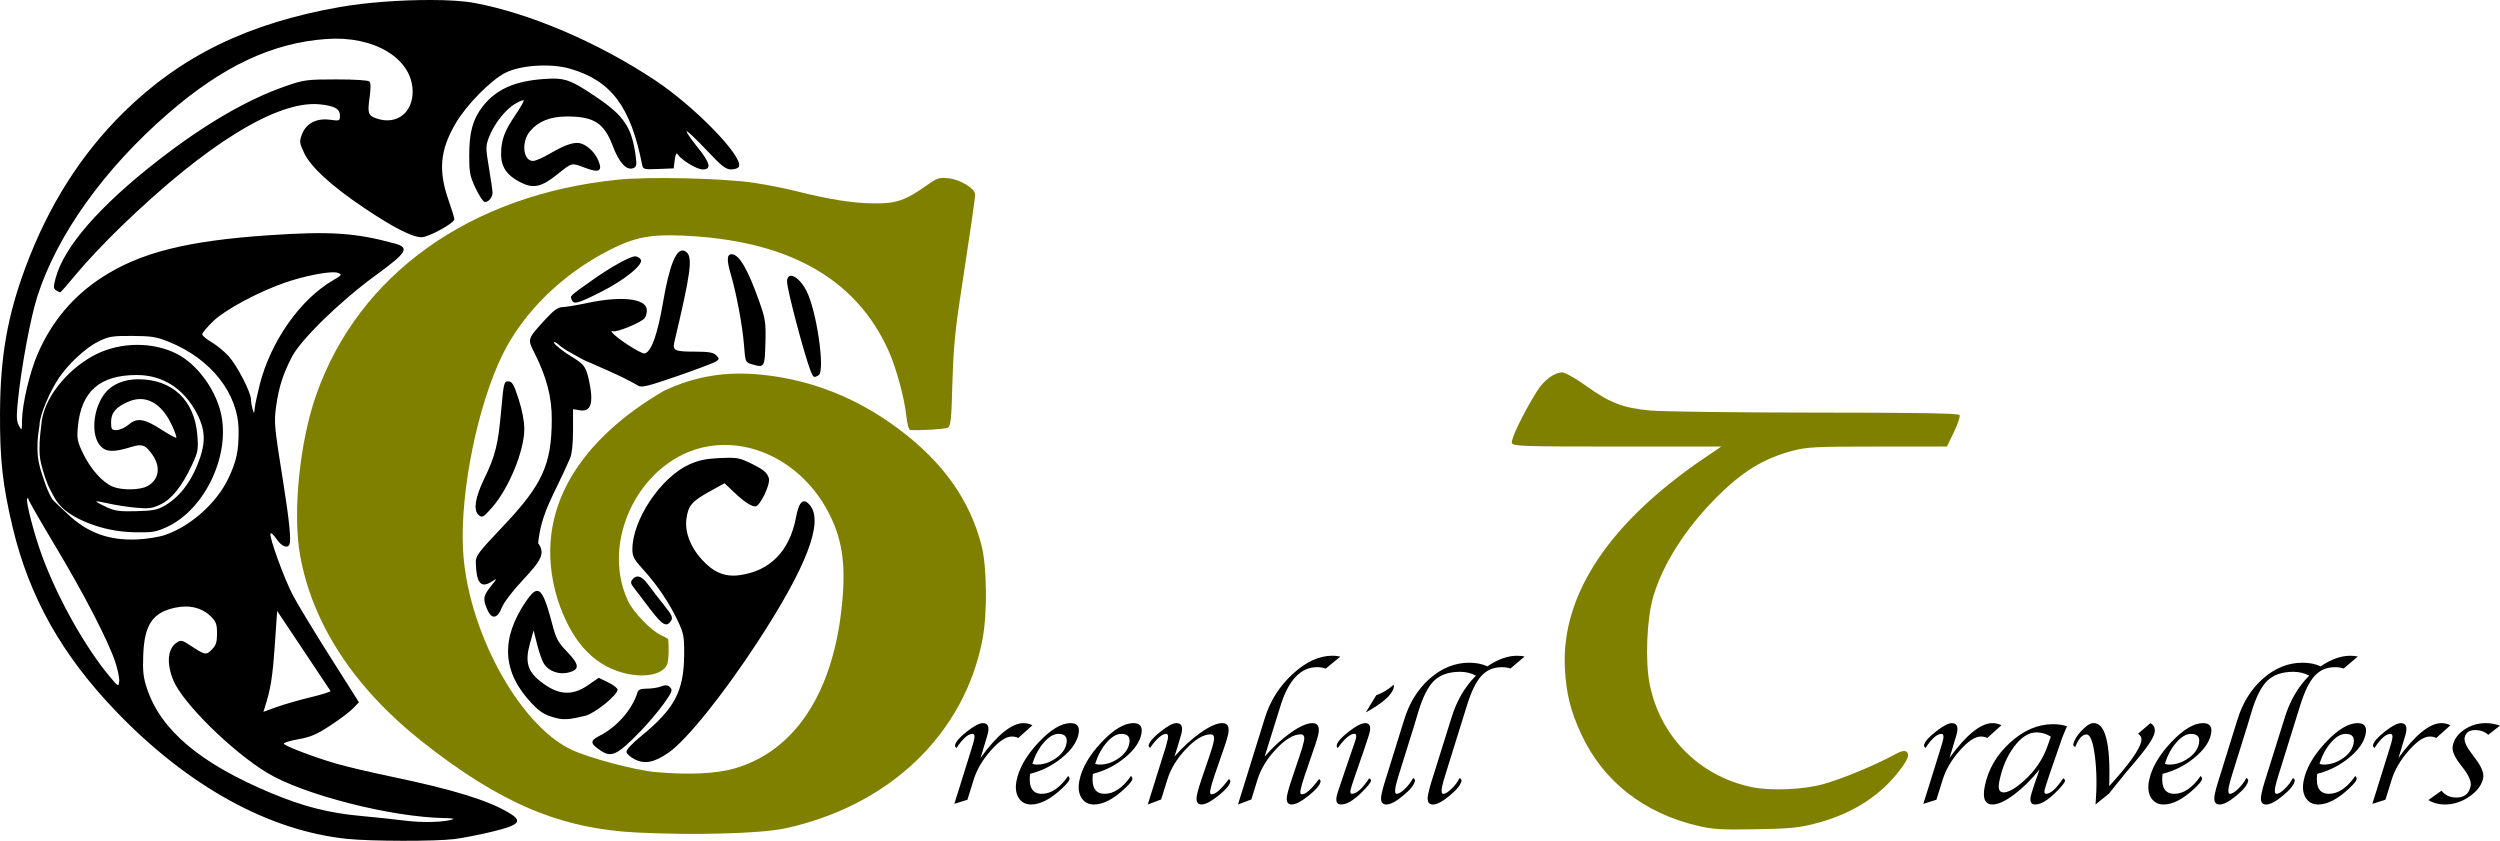 <?xml version="1.0" encoding="UTF-8" standalone="no"?>
<!-- Created with Inkscape (http://www.inkscape.org/) -->

<svg
   width="312.135mm"
   height="104.978mm"
   viewBox="0 0 312.135 104.978"
   version="1.1"
   id="svg12767"
   sodipodi:docname="title.svg"
   inkscape:version="1.1.2 (b8e25be8, 2022-02-05)"
   xmlns:inkscape="http://www.inkscape.org/namespaces/inkscape"
   xmlns:sodipodi="http://sodipodi.sourceforge.net/DTD/sodipodi-0.dtd"
   xmlns="http://www.w3.org/2000/svg"
   xmlns:svg="http://www.w3.org/2000/svg">
  <sodipodi:namedview
     id="namedview12769"
     pagecolor="#ffffff"
     bordercolor="#666666"
     borderopacity="1.0"
     inkscape:pageshadow="2"
     inkscape:pageopacity="0.0"
     inkscape:pagecheckerboard="0"
     inkscape:document-units="mm"
     showgrid="false"
     inkscape:zoom="0.64052329"
     inkscape:cx="1131.887"
     inkscape:cy="250.57637"
     inkscape:window-width="1312"
     inkscape:window-height="969"
     inkscape:window-x="0"
     inkscape:window-y="1131"
     inkscape:window-maximized="0"
     inkscape:current-layer="layer1" />
  <defs
     id="defs12764" />
  <g
     inkscape:label="Layer 1"
     inkscape:groupmode="layer"
     id="layer1"
     transform="translate(51.56,-40.866)">
    <path
       sodipodi:nodetypes="cccscsssccscssccccccccssccccscccscccssscc"
       inkscape:connector-curvature="0"
       d="m 66.107,63.083 c -0.605,0.021 -0.99,0.232 -1.869,0.86 -2.71,1.939 -3.876,2.344 -6.658,2.316 -2.677,-0.027 -5.505,-0.47 -9.697,-1.519 -1.428,-0.357 -3.809,-0.829 -5.292,-1.049 -3.867,-0.573 -13.099,-0.787 -16.983,-0.394 -18.444,1.867 -32.364,11.784 -37.678,26.843 -2.069,5.863 -2.965,14.666 -2.034,19.98 1.503,8.582 6.763,16.635 15.238,23.331 9.759,7.709 17.278,10.891 26.855,11.362 7.262,0.358 15.46,0.127 18.453,-0.519 13.044,-2.814 22.409,-11.779 24.67,-23.614 0.618,-3.233 0.559,-9.038 -0.119,-11.689 -1.463,-5.718 -4.834,-10.452 -10.403,-14.605 -5.169,-3.855 -10.864,-6.106 -17.033,-6.734 -4.489,-0.457 -8.311,0.172 -12.222,2.009 -9.876,5.755 -16.763,14.591 -13.284,26.024 1.663,5.048 4.252,8.022 7.935,9.116 2.652,0.787 5.185,0.358 5.746,-0.975 0.196,-0.466 0.264,-2.245 0.12,-3.13 -0.015,-0.091 -0.382,-0.314 -0.817,-0.494 -1.206,-0.5 -3.528,-2.892 -4.193,-4.321 -3.545,-7.614 1.657,-17.759 9.878,-19.261 6.025,-1.101 12.311,2.419 15.35,8.597 1.625,3.303 2.015,6.494 1.431,11.727 -1.185,10.63 -5.922,17.702 -13.299,19.853 -2.311,0.674 -5.684,0.834 -9.886,0.468 -2.563,-0.223 -8.399,-1.775 -10.566,-2.811 -6.61,-3.159 -13.04,-15.11 -13.507,-25.105 -0.337,-7.221 1.85,-17.924 4.95,-24.22 2.612,-5.306 7.482,-10.064 13.355,-13.049 3.15,-1.601 5.106,-1.979 9.26,-1.791 13.031,0.59 21.468,5.318 25.549,14.319 0.973,2.146 1.991,5.871 2.24,8.194 0.105,0.985 0.315,1.74 0.486,1.751 1.326,0.086 4.327,-0.103 4.684,-0.294 0.383,-0.205 0.461,-0.937 0.58,-5.471 0.097,-3.703 0.338,-6.551 0.824,-9.732 1.438,-9.424 2.017,-13.42 2.017,-13.908 0,-0.75 -1.9,-1.892 -3.38,-2.033 -0.277,-0.026 -0.503,-0.04 -0.704,-0.033 z"
       style="fill:#808000;stroke-width:0.265"
       id="path939-72-9" />
    <path
       id="path939-6"
       style="fill:#000000;stroke-width:0.265"
       d="m 2.201,40.866 c -3.68,-0.008 -8.056,0.302 -11.318,0.876 -11.447,2.014 -19.84,6.098 -26.995,13.136 -5.334,5.246 -9.41,11.681 -12.266,19.367 -2.264,6.091 -3.148,11.157 -3.18,18.204 -0.026,5.836 0.323,8.986 1.582,14.276 2.066,8.678 6.14,15.923 12.923,22.978 8.981,9.343 19.059,14.896 28.862,15.903 2.982,0.306 10.998,0.319 13.361,0.021 1.091,-0.138 3.253,-0.561 4.804,-0.942 3.408,-0.836 3.783,-1.299 1.929,-2.385 -2.654,-1.555 -6.972,-2.876 -14.616,-4.471 -2.517,-0.525 -5.593,-1.249 -6.835,-1.609 -2.696,-0.781 -6.383,-2.177 -6.576,-2.49 -0.076,-0.123 0.726,-0.375 1.781,-0.561 1.557,-0.274 2.317,-0.599 4.035,-1.725 1.164,-0.763 2.442,-1.728 2.839,-2.143 l 0.723,-0.756 -3.595,-5.679 c -1.977,-3.124 -4.063,-6.566 -4.634,-7.65 -1.094,-2.074 -2.977,-7.243 -2.815,-7.729 0.052,-0.157 0.388,0.145 0.746,0.671 0.652,0.957 1.415,1.249 1.64,0.628 0.2,-0.553 -0.051,-3.027 -0.759,-7.474 -1.173,-7.368 -1.202,-7.681 -0.913,-9.762 0.325,-2.335 0.848,-3.976 1.952,-6.113 1.124,-2.178 6.041,-6.968 10.456,-10.186 3.952,-2.881 4.297,-3.464 2.364,-3.99 -4.896,-1.332 -8.013,-1.538 -15.589,-1.03 -10.362,0.695 -16.188,2.167 -20.99,5.302 -3.586,2.341 -6.231,5.499 -7.974,9.52 -0.996,2.299 -1.931,6.28 -1.954,8.321 -0.014,1.291 -0.023,1.307 -0.389,0.635 -0.302,-0.556 -0.325,-1.163 -0.119,-3.154 0.439,-4.242 1.559,-10.261 2.403,-12.92 2.448,-7.701 8.359,-15.978 16.364,-22.911 6.814,-5.901 12.961,-8.795 19.736,-9.29 5.97,-0.436 10.714,2.427 10.776,6.502 0.041,2.722 -2.026,4.285 -4.519,3.416 -1.045,-0.364 -1.134,-0.646 -0.849,-2.669 0.154,-1.091 0.144,-1.767 -0.03,-1.941 -0.156,-0.156 -1.888,-0.265 -4.156,-0.262 -3.683,0.005 -4.018,0.05 -6.323,0.85 -4.793,1.665 -10.149,4.786 -15.915,9.275 -7.323,5.7 -11.741,10.777 -12.784,14.69 -0.29,1.087 -0.282,1.307 0.051,1.517 0.214,0.135 0.449,0.248 0.522,0.25 0.073,0.002 1.018,-1.074 2.1,-2.392 1.082,-1.318 3.528,-3.907 5.436,-5.755 10.719,-10.381 19.623,-15.863 24.884,-15.32 1.84,0.19 2.505,0.565 2.505,1.412 0,0.655 -0.041,0.671 -1.257,0.51 -1.667,-0.221 -2.961,0.452 -3.48,1.813 -0.343,0.898 -0.323,1.074 0.258,2.315 0.827,1.766 3.389,4.119 7.48,6.87 3.66,2.462 6.03,3.672 7.191,3.672 0.881,2.3e-4 4.095,-1.767 4.095,-2.252 0,-0.166 -0.311,-1.186 -0.692,-2.267 -1.343,-3.811 -1.112,-6.363 0.882,-9.747 1.342,-2.277 4.345,-5.328 6.16,-6.256 1.908,-0.976 5.677,-1.218 8.1,-0.519 5.126,1.48 7.573,4.741 8.995,11.99 0.113,0.575 0.22,0.603 2.029,0.529 l 1.91,-0.077 0.132,-1.058 c 0.089,-0.71 0.206,-0.944 0.357,-0.71 0.469,0.726 2.399,1.901 3.122,1.901 1.156,0 0.965,-0.797 -0.684,-2.84 -0.791,-0.98 -1.377,-1.843 -1.302,-1.918 0.075,-0.075 1.173,0.965 2.441,2.31 1.945,2.065 2.433,2.447 3.125,2.447 0.465,0 0.884,-0.163 0.965,-0.376 0.495,-1.29 -5.598,-7.533 -10.539,-10.798 -7.125,-4.708 -15.576,-8.32 -22.49,-9.611 -1.317,-0.246 -3.275,-0.366 -5.483,-0.371 z m 15.084,9.815 c -0.267,0.006 -0.554,0.021 -0.87,0.043 -3.749,0.256 -6.096,1.315 -7.762,3.502 -1.194,1.568 -1.631,3.188 -1.631,6.051 1.8e-4,2.105 0.096,2.608 0.768,4.029 0.422,0.893 0.928,1.683 1.124,1.755 0.41,0.152 1.015,-0.506 1.024,-1.114 0.003,-0.227 -0.197,-1.618 -0.445,-3.092 -0.426,-2.536 -0.426,-2.745 0.009,-3.884 0.615,-1.609 2.033,-3.423 3.228,-4.128 0.535,-0.316 1.029,-0.519 1.096,-0.452 0.068,0.068 -0.388,0.875 -1.012,1.794 -1.399,2.06 -1.796,3.134 -1.811,4.897 -0.014,1.601 0.719,2.683 2.393,3.537 1.654,0.844 2.646,0.62 4.74,-1.069 1.721,-1.389 1.667,-1.376 3.294,-0.753 1.805,0.691 2.269,0.461 1.725,-0.852 -0.407,-0.983 -1.19,-1.786 -2.082,-2.133 -0.793,-0.309 -1.978,0.062 -4.023,1.26 -0.835,0.489 -1.761,0.89 -2.059,0.89 -1.255,0 -1.494,-2.389 -0.373,-3.722 1.022,-1.215 2.53,-1.822 4.544,-1.829 3.423,-0.012 4.699,0.798 5.782,3.672 0.789,2.095 1.716,3.101 2.56,2.777 0.404,-0.155 0.453,-0.379 0.313,-1.436 -0.487,-3.673 -1.439,-5.096 -5.012,-7.499 -2.791,-1.877 -3.653,-2.288 -5.519,-2.245 z m 16.458,21.461 c -0.926,-0.143 -1.755,1.992 -2.523,6.486 -0.693,4.049 -1.476,6.212 -2.307,6.365 -0.447,0.083 -3.671,-2.018 -4.059,-2.645 -0.106,-0.172 -0.07,-0.229 0.086,-0.133 0.369,0.228 3.562,-1.074 3.988,-1.627 0.188,-0.244 0.307,-0.741 0.265,-1.105 -0.158,-1.355 -3.189,-1.682 -7.379,-0.798 -1.368,0.289 -2.803,0.527 -3.189,0.529 -0.512,0.003 -1.072,0.41 -2.078,1.511 -2.293,2.509 -2.27,2.436 -1.361,4.236 1.504,2.98 2.157,5.495 2.147,8.272 -0.021,5.634 -1.165,8.146 -6.06,13.313 -3.209,3.387 -3.454,3.719 -3.425,4.63 0.081,2.531 0.655,3.179 2.023,2.284 0.681,-0.446 0.676,-0.426 -0.145,0.611 -0.956,1.207 -1.012,1.552 -0.467,2.858 0.546,1.307 1.275,1.226 1.84,-0.207 0.261,-0.662 1.364,-2.102 2.681,-3.501 2.382,-2.529 2.705,-3.322 1.85,-4.543 0.4,-3.924 1.985,-5.985 3.988,-10.6 0.234,-0.54 0.369,-1.815 0.369,-3.489 v -2.638 l 0.89,0.145 c 1.338,0.217 1.729,-0.882 1.087,-3.8 -0.188,-0.792 -0.333,-1.499 -0.942,-2.057 -0.099,-0.091 -0.55,-0.462 -1.293,-0.888 -0.764,-0.438 -2.124,-1.519 -2.124,-1.687 0,-0.168 0.268,-0.06 0.595,0.239 0.327,0.299 0.982,0.74 1.455,0.979 0.614,0.317 1.166,0.691 1.81,0.993 0.471,0.221 4.839,2.018 6.637,3.141 0.436,0.272 1.204,0.085 4.928,-1.201 2.427,-0.838 4.605,-1.665 4.841,-1.837 0.394,-0.288 0.393,-0.349 -0.017,-0.759 -0.344,-0.344 -0.938,-0.446 -2.609,-0.449 -2.647,-0.005 -2.865,-0.117 -2.578,-1.325 2.027,-8.535 2.28,-10.436 1.476,-11.103 -0.136,-0.113 -0.27,-0.18 -0.403,-0.201 z m 6.047,0.463 c -0.607,0 -0.634,0.733 -0.095,2.551 0.682,2.298 1.455,6.431 1.631,8.731 0.169,2.198 0.178,2.219 0.991,2.458 1.572,0.462 1.607,0.406 1.689,-2.652 0.068,-2.563 0.005,-2.993 -0.758,-5.156 -1.427,-4.046 -2.527,-5.932 -3.459,-5.932 z m -12.039,0.265 c -0.649,0 -3.054,1.335 -5.383,2.988 -2.839,2.015 -2.746,1.927 -2.557,2.418 0.245,0.638 0.714,0.518 3.561,-0.907 3.071,-1.537 5.537,-3.554 5.056,-4.134 -0.167,-0.201 -0.472,-0.366 -0.677,-0.366 z m -37.546,1.995 c 0.167,0.008 0.3,0.028 0.393,0.062 0.597,0.221 0.572,0.26 -0.596,0.945 -4.12,2.415 -7.782,7.647 -9.151,13.076 -0.284,1.125 -0.554,2.403 -0.602,2.839 -0.085,0.784 -0.088,0.786 -0.279,0.132 -0.106,-0.364 -0.194,-0.903 -0.196,-1.198 -0.006,-0.875 -1.735,-4.223 -2.776,-5.375 -0.531,-0.588 -1.494,-1.378 -2.139,-1.756 -0.645,-0.378 -1.174,-0.825 -1.174,-0.993 0,-0.168 0.625,-0.907 1.389,-1.644 1.469,-1.416 5.567,-3.619 8.896,-4.782 2.251,-0.786 5.066,-1.36 6.235,-1.306 z m 57.021,0.433 c -0.309,-0.012 -0.516,0.224 -0.516,0.757 0,0.974 2.155,9.121 2.955,11.169 0.307,0.787 0.422,0.843 0.987,0.485 0.837,-0.53 -0.243,-8.023 -1.516,-10.518 -0.595,-1.167 -1.394,-1.874 -1.909,-1.893 z m -82.272,7.509 c 2.417,0.013 3.019,0.112 4.63,0.763 5.192,2.099 8.603,6.437 8.645,10.998 0.024,2.564 -0.252,3.87 -1.27,6.015 -1.464,3.083 -4.683,5.963 -7.909,7.076 -0.725,0.25 -2.271,0.5 -3.435,0.555 -3.587,0.169 -6.327,-0.843 -8.825,-3.261 -0.333,-0.322 -1.561,-1.446 -1.782,-1.708 -0.499,-0.758 -0.901,-1.904 -1.117,-2.554 -0.216,-0.65 -0.579,-1.635 -0.714,-2.771 -0.086,-0.642 -0.055,-1.633 -0.055,-1.633 0.002,-0.303 0.028,-0.724 0.082,-1.147 l 0.17,-1.189 c -0.004,-1.291 1.371,-4.351 2.423,-5.901 1.21,-1.783 3.366,-3.777 4.898,-4.529 1.338,-0.657 1.748,-0.726 4.259,-0.713 z m 0.607,1.116 c -1.749,0.004 -3.517,0.388 -5.068,1.149 -3.107,1.525 -6.318,4.929 -6.836,8.304 -0.136,1.199 -0.305,2.399 -0.285,3.609 0.02,0.71 0.021,0.985 0.211,1.815 0.19,0.83 0.697,2.429 1.075,3.1 0.378,0.671 0.709,1.667 1.904,2.669 1.195,1.002 4.437,2.66 8.573,2.749 2.323,0.05 2.759,-0.019 4.134,-0.651 4.821,-2.219 8.048,-9.171 6.699,-14.432 -0.765,-2.983 -3.009,-5.944 -5.449,-7.188 -1.477,-0.754 -3.208,-1.128 -4.958,-1.123 z m -0.043,3.765 c 3.201,0 5.809,1.643 7.451,4.694 1.038,1.928 1.17,3.505 0.469,5.58 -0.963,2.847 -2.436,4.86 -4.409,6.024 -0.908,0.536 -1.489,0.65 -3.572,0.704 -2.095,0.054 -2.685,-0.028 -3.744,-0.519 -0.691,-0.321 -1.257,-0.632 -1.257,-0.692 0,-0.06 0.685,0.05 1.521,0.245 0.837,0.195 2.374,0.434 3.417,0.529 1.635,0.15 2.062,0.093 3.101,-0.41 1.399,-0.677 2.676,-2.281 3.902,-4.901 0.762,-1.629 0.819,-1.937 0.686,-3.7 -0.332,-4.385 -3.11,-7.024 -7.393,-7.024 -1.754,0 -3.276,0.636 -4.135,1.728 -1.53,1.945 -1.807,5.29 -0.548,6.63 0.706,0.751 1.639,0.77 3.892,0.078 1.321,-0.406 1.734,-0.235 2.634,1.087 1.018,1.494 0.717,3.092 -0.722,3.836 -0.959,0.496 -3.18,0.518 -4.313,0.042 -1.266,-0.531 -2.759,-2.204 -3.677,-4.118 -0.729,-1.52 -0.798,-1.871 -0.658,-3.366 0.412,-4.407 2.739,-6.447 7.356,-6.447 z m 46.385,0.794 c -0.537,0 -0.584,0.196 -0.89,3.638 -0.38,4.272 -0.72,5.634 -2.141,8.574 -1.075,2.223 -1.339,3.802 -0.737,4.404 0.479,0.479 0.611,0.414 1.734,-0.861 2.109,-2.396 4.034,-7.089 4.034,-9.832 0,-0.94 -0.275,-2.369 -0.716,-3.724 -0.602,-1.849 -0.806,-2.198 -1.283,-2.198 z m -45.815,2.21 c 1.514,0.065 2.867,1.206 3.83,3.297 0.356,0.773 0.594,1.458 0.53,1.522 -0.064,0.064 -0.871,-0.371 -1.793,-0.967 -2.199,-1.421 -3.083,-1.563 -4.15,-0.665 -0.45,0.378 -1.128,0.688 -1.507,0.688 -0.623,0 -0.689,-0.098 -0.689,-1.012 0,-1.171 0.631,-1.901 2.22,-2.565 0.532,-0.222 1.055,-0.32 1.56,-0.299 z m 73.459,7.326 c -0.344,-0.001 -0.752,0.014 -1.263,0.039 -1.755,0.085 -2.648,0.276 -3.826,0.818 -3.543,1.627 -7.062,6.903 -7.062,10.587 0,0.88 0.206,1.265 1.341,2.506 1.728,1.891 3.252,4.146 4.304,6.366 0.764,1.612 0.835,1.987 0.819,4.28 -0.033,4.554 -1.188,6.738 -5.372,10.16 -1.165,0.953 -1.878,1.726 -1.83,1.984 0.043,0.233 0.495,0.637 1.004,0.899 1.261,0.648 2.442,0.424 4.226,-0.803 2.24,-1.539 6.836,-7.249 11.133,-13.828 6.086,-9.318 8.248,-14.912 6.582,-17.03 -0.821,-1.044 -1.4,-0.578 -1.772,1.427 -0.788,4.238 -3.237,6.745 -7.088,7.258 -1.826,0.243 -3.245,-0.36 -4.73,-2.011 -1.394,-1.55 -2.077,-3.376 -1.873,-5.003 0.207,-1.644 0.682,-2.213 2.847,-3.409 l 1.917,-1.058 1.06,1.01 c 1.316,1.256 2.243,1.883 2.783,1.883 0.585,0 1.921,-2.795 1.687,-3.531 -0.232,-0.732 -0.708,-1.11 -2.444,-1.94 -0.947,-0.453 -1.408,-0.601 -2.441,-0.604 z m -87.648,5.039 c 0.053,-0.015 0.091,0.037 0.091,0.141 0,0.138 1.497,2.748 3.326,5.799 3.607,6.015 6.627,11.856 7.523,14.547 0.311,0.934 0.527,2.014 0.481,2.401 -0.083,0.689 -0.109,0.676 -1.166,-0.586 -3.052,-3.642 -6.488,-9.754 -8.425,-14.987 -1.026,-2.772 -2.131,-7.033 -1.887,-7.277 0.021,-0.02 0.04,-0.033 0.058,-0.038 z m 76.164,9.789 c -0.237,-0.004 -0.455,0.119 -0.661,0.368 -0.26,0.314 -0.227,0.513 0.166,1.016 0.269,0.345 1.184,1.545 2.033,2.668 1.554,2.055 2.078,2.34 2.647,1.436 0.223,-0.354 0.052,-0.725 -0.853,-1.852 -0.622,-0.775 -1.502,-1.916 -1.955,-2.534 -0.536,-0.732 -0.983,-1.095 -1.378,-1.102 z m -12.553,1.794 c -0.374,-0.004 -0.796,0.431 -1.349,1.235 -3.248,4.721 -3.039,8.88 0.642,12.782 1.088,1.153 1.727,1.53 3.2,1.89 0.864,0.211 1.755,0.13 3.529,-0.317 1.197,-0.302 4.012,-2.585 4.012,-3.254 0,-0.191 -0.528,-0.603 -1.174,-0.915 l -1.175,-0.568 -1.369,0.942 c -2.015,1.386 -3.784,1.22 -5.999,-0.564 -1.532,-1.234 -1.847,-2.427 -1.224,-4.645 l 0.46,-1.64 0.45,1.781 c 0.247,0.98 0.632,2.059 0.854,2.399 0.598,0.913 1.873,1.362 3.045,1.071 1.431,-0.355 1.393,-0.986 -0.159,-2.587 -1.161,-1.198 -1.385,-1.621 -1.905,-3.606 -0.727,-2.772 -1.215,-3.998 -1.838,-4.004 z m -43.87,1.953 c 1.237,0.007 2.323,0.436 3.148,1.261 0.628,0.628 0.75,0.969 0.75,2.105 0,1.092 -0.128,1.483 -0.66,2.015 -0.726,0.726 -0.823,0.705 -2.821,-0.612 -0.834,-0.55 -1.041,-0.59 -1.514,-0.296 -1.175,0.734 -1.352,2.606 -0.45,4.766 1.18,2.824 7.26,8.817 11.671,11.505 4.514,2.751 15.537,5.565 22.205,5.67 0.733,0.011 1.214,0.07 1.069,0.13 -0.936,0.384 -3.748,0.477 -5.953,0.197 -1.382,-0.176 -3.883,-0.441 -5.556,-0.591 -3.994,-0.356 -7.219,-1.177 -11.245,-2.86 -8.829,-3.692 -13.757,-7.839 -15.488,-13.037 -0.469,-1.409 -0.554,-2.173 -0.471,-4.233 0.154,-3.793 1.176,-5.286 4.03,-5.885 0.442,-0.093 0.872,-0.138 1.284,-0.135 z m 11.404,0.555 3.281,4.915 c 1.805,2.704 3.327,4.988 3.383,5.077 0.056,0.089 -1.056,0.44 -2.471,0.779 -1.415,0.339 -3.323,0.887 -4.241,1.219 l -1.669,0.602 0.188,-0.587 c 0.717,-2.244 0.96,-3.75 1.226,-7.619 z m 48.471,9.285 c -0.142,0.011 -0.309,0.058 -0.52,0.138 -0.398,0.151 -1.196,0.275 -1.774,0.275 -0.771,0 -1.086,0.123 -1.188,0.463 -0.623,2.093 -2.532,4.295 -4.674,5.39 -1.288,0.658 -1.276,0.974 0.066,1.876 1.366,0.918 2.084,0.57 4.993,-2.423 0.927,-0.954 2.224,-2.488 2.881,-3.408 1.051,-1.471 1.148,-1.72 0.807,-2.061 -0.188,-0.188 -0.357,-0.269 -0.593,-0.251 z"
       sodipodi:nodetypes="sssssssssssssssscccsssssssssssssssssssssscsssscsssssssssssssssccssssssscsssscssscssssssssssssssscsssssccsscscscsscsssssssssccccsssscssssscsssssssssssssssssssssscsssssssssssscsscssscsccccsssssccsssssssssssssssssssssssssssssssssccssssssssssssssssssssssssssssscccssssssssssssscssssscssscccsssssccssssssssssssssscssscssscscssccssssssssssscsssssssss" />
    <path
       inkscape:connector-curvature="0"
       d="m 143.505,87.362 c -0.99,-0.004 -2.296,0.958 -3.152,2.32 -1.658,2.637 -3.317,6.06 -3.15,6.496 0.155,0.404 1.276,0.441 13.158,0.441 h 12.988 l -2.198,1.496 c -11.828,8.048 -17.787,17.041 -17.328,26.153 0.16,3.185 0.698,5.36 2.043,8.263 2.723,5.879 7.822,9.874 14.627,11.46 1.823,0.425 2.957,0.49 7.191,0.413 4.37,-0.079 5.364,-0.18 7.604,-0.771 4.116,-1.086 7.485,-3.132 9.847,-5.982 1.426,-1.72 1.808,-2.539 1.357,-2.913 -0.276,-0.229 -0.703,-0.111 -1.838,0.512 -2.102,1.154 -6.332,2.896 -8.504,3.502 -2.577,0.719 -6.64,0.885 -9.065,0.371 -6.468,-1.373 -11.316,-6.253 -12.658,-12.742 -0.592,-2.864 -0.392,-8.181 0.413,-10.963 1.169,-4.04 3.986,-8.495 7.806,-12.344 3.316,-3.342 5.952,-4.963 9.65,-5.937 1.761,-0.464 2.876,-0.518 10.598,-0.518 h 8.63 l 0.88,-1.82 c 0.484,-1.001 0.798,-1.953 0.697,-2.117 -0.133,-0.215 -5.149,-0.298 -18.093,-0.303 -9.85,-0.004 -19.1,-0.121 -20.555,-0.261 -3.396,-0.326 -5.001,-0.942 -7.938,-3.047 -1.322,-0.948 -2.662,-1.708 -3.012,-1.709 z"
       style="fill:#808000;stroke-width:0.265"
       id="path939-7-6" />
    <g
       aria-label="reenhill"
       id="text1202"
       style="font-size:21.167px;line-height:1.25;font-family:'Apple Chancery';-inkscape-font-specification:'Apple Chancery';stroke-width:0.529">
      <path
         d="m 70.853,135.502 q 3.163,-4.351 5.385,-4.351 0.579,0 1.106,0.269 l -1.778,1.592 q -0.289,-0.186 -0.806,-0.186 -1.075,0 -2.615,1.747 -1.54,1.736 -2.129,3.617 l -0.785,2.522 -1.633,0.517 0.093,-0.31 0.207,-0.672 0.217,-0.672 1.53,-4.92 0.165,-0.537 q 0.196,-0.61 0.269,-0.992 0.124,-0.63 -0.227,-0.63 -0.827,0 -1.995,1.767 -0.217,-0.196 -0.165,-0.403 0.155,-0.63 1.478,-1.664 1.333,-1.044 1.984,-1.044 0.878,0 0.651,1.158 -0.052,0.279 -0.207,0.754 l -0.217,0.723 -0.258,0.868 z"
         style="font-style:italic"
         id="path199" />
      <path
         d="m 81.798,137.755 q 0.217,0.176 0.176,0.413 -0.072,0.32 -0.889,1.096 -2.17,2.046 -3.896,2.046 -1.054,0 -1.571,-0.837 -0.517,-0.837 -0.258,-2.139 0.475,-2.356 2.739,-4.765 2.263,-2.418 4.01,-2.418 1.261,0 0.992,1.354 -0.3,1.519 -2.067,2.966 -1.757,1.447 -3.989,2.015 -0.289,2.491 1.468,2.491 1.736,0 3.287,-2.222 z m -4.465,-1.53 q 0.279,0.103 0.527,0.103 1.282,0 2.398,-0.785 1.127,-0.785 1.333,-1.84 0.238,-1.209 -0.992,-1.209 -0.889,0 -1.819,1.065 -0.93,1.054 -1.447,2.667 z"
         style="font-style:italic"
         id="path201" />
      <path
         d="m 89.642,137.755 q 0.217,0.176 0.176,0.413 -0.072,0.32 -0.889,1.096 -2.17,2.046 -3.896,2.046 -1.054,0 -1.571,-0.837 -0.517,-0.837 -0.258,-2.139 0.475,-2.356 2.739,-4.765 2.263,-2.418 4.01,-2.418 1.261,0 0.992,1.354 -0.3,1.519 -2.067,2.966 -1.757,1.447 -3.989,2.015 -0.289,2.491 1.468,2.491 1.736,0 3.287,-2.222 z m -4.465,-1.53 q 0.279,0.103 0.527,0.103 1.282,0 2.398,-0.785 1.127,-0.785 1.333,-1.84 0.238,-1.209 -0.992,-1.209 -0.889,0 -1.819,1.065 -0.93,1.054 -1.447,2.667 z"
         style="font-style:italic"
         id="path203" />
      <path
         d="m 93.414,140.68 -1.664,0.63 0.083,-0.289 0.238,-0.765 0.227,-0.723 1.499,-4.796 0.176,-0.548 q 0.186,-0.641 0.269,-1.034 0.124,-0.661 -0.207,-0.661 -0.775,0 -2.015,1.757 -0.196,-0.196 -0.165,-0.341 0.124,-0.62 1.468,-1.685 1.344,-1.075 1.995,-1.075 0.889,0 0.661,1.137 -0.052,0.289 -0.207,0.775 l -0.248,0.837 -0.217,0.703 -0.238,0.734 q 1.592,-1.819 3.276,-2.997 1.685,-1.189 2.708,-1.189 1.003,0 0.723,1.395 -0.083,0.424 -0.362,1.271 l -1.333,3.855 q -0.393,1.158 -0.527,1.829 -0.114,0.537 0.176,0.537 0.713,0 2.139,-1.902 0.217,0.155 0.186,0.32 -0.134,0.672 -1.509,1.767 -1.364,1.085 -2.088,1.085 -0.806,0 -0.579,-1.158 0.176,-0.847 0.692,-2.346 l 0.858,-2.501 q 0.424,-1.22 0.558,-1.933 0.165,-0.816 -0.403,-0.816 -1.323,0 -3.039,1.798 -1.716,1.788 -2.356,3.845 z"
         style="font-style:italic"
         id="path205" />
      <path
         d="m 106.334,135.337 q 1.581,-1.819 3.266,-2.997 1.685,-1.189 2.718,-1.189 1.003,0 0.723,1.395 -0.083,0.413 -0.372,1.271 l -1.323,3.855 q -0.393,1.158 -0.527,1.829 -0.114,0.537 0.176,0.537 0.713,0 2.129,-1.902 0.227,0.155 0.196,0.32 -0.134,0.672 -1.509,1.767 -1.364,1.085 -2.088,1.085 -0.806,0 -0.579,-1.158 0.176,-0.847 0.692,-2.346 l 0.847,-2.501 q 0.424,-1.23 0.568,-1.953 0.155,-0.796 -0.413,-0.796 -1.323,0 -3.039,1.798 -1.705,1.788 -2.356,3.845 l -0.765,2.48 -1.664,0.63 0.083,-0.289 0.238,-0.765 0.227,-0.723 2.811,-9.054 q 1.003,-3.204 3.473,-5.467 2.47,-2.274 4.961,-2.274 0.517,0 0.982,0.114 l -1.819,1.488 q -0.548,-0.176 -1.075,-0.176 -3.07,0 -4.568,4.796 z"
         style="font-style:italic"
         id="path207" />
      <path
         d="m 119.397,138.034 q 0.248,0.165 0.217,0.32 -0.072,0.372 -1.189,1.468 -1.509,1.488 -2.542,1.488 -0.754,0 -0.558,-1.003 0.083,-0.424 0.837,-2.604 l 0.961,-2.811 0.248,-0.713 0.196,-0.568 q 0.124,-0.362 0.176,-0.61 0.103,-0.517 -0.186,-0.517 -0.806,0 -2.098,1.778 -0.155,-0.176 -0.124,-0.351 0.124,-0.63 1.499,-1.695 1.375,-1.065 2.067,-1.065 0.775,0 0.568,1.075 -0.041,0.207 -0.258,0.847 l -0.227,0.692 q -0.031,0.083 -0.279,0.837 l -1.023,2.956 -0.227,0.661 q -0.331,0.982 -0.403,1.313 -0.083,0.444 0.176,0.444 0.868,0 2.17,-1.943 z m -0.434,-8.217 1.302,-2.139 q 1.251,-0.475 2.16,-1.313 0.072,0.145 0.041,0.3 -0.279,1.385 -3.504,3.152 z"
         style="font-style:italic"
         id="path209" />
      <path
         d="m 132.719,125.218 q -0.93,-0.475 -1.974,-0.475 -2.098,0 -3.245,1.106 -1.147,1.106 -1.995,3.948 l -0.486,1.623 -1.933,6.191 q -0.31,1.003 -0.393,1.437 -0.186,0.93 0.134,0.93 0.382,0 1.013,-0.61 0.641,-0.62 1.034,-1.364 0.269,0.145 0.227,0.372 -0.155,0.744 -1.488,1.84 -1.323,1.096 -2.077,1.096 -0.858,0 -0.61,-1.24 0.145,-0.754 0.403,-1.54 l 0.289,-0.92 1.922,-6.191 0.207,-0.661 q 0.972,-3.204 3.214,-5.178 2.253,-1.974 4.92,-1.974 1.292,0 2.263,0.455 1.964,-1.323 3.679,-1.323 0.579,0 0.972,0.093 l -1.767,1.499 q -0.434,-0.165 -1.096,-0.165 -1.55,0 -2.542,1.096 -0.992,1.085 -1.798,3.69 l -2.697,8.661 q -0.31,1.003 -0.403,1.457 -0.176,0.909 0.155,0.909 0.372,0 1.013,-0.62 0.651,-0.62 1.023,-1.354 0.269,0.145 0.227,0.372 -0.155,0.744 -1.488,1.84 -1.323,1.096 -2.077,1.096 -0.847,0 -0.599,-1.261 0.145,-0.734 0.393,-1.519 l 0.289,-0.92 2.253,-7.193 q 0.961,-3.121 3.039,-5.199 z"
         style="font-style:italic"
         id="path211" />
    </g>
    <g
       aria-label="ravellers"
       id="text10560"
       style="font-size:21.167px;line-height:1.25;stroke-width:0.529">
      <path
         d="m 191.835,135.502 q 3.163,-4.351 5.385,-4.351 0.579,0 1.106,0.269 l -1.778,1.592 q -0.289,-0.186 -0.806,-0.186 -1.075,0 -2.615,1.747 -1.54,1.736 -2.129,3.617 l -0.785,2.522 -1.633,0.517 0.093,-0.31 0.207,-0.672 0.217,-0.672 1.53,-4.92 0.165,-0.537 q 0.196,-0.61 0.269,-0.992 0.124,-0.63 -0.227,-0.63 -0.827,0 -1.995,1.767 -0.217,-0.196 -0.165,-0.403 0.155,-0.63 1.478,-1.664 1.333,-1.044 1.984,-1.044 0.878,0 0.651,1.158 -0.052,0.279 -0.207,0.754 l -0.217,0.723 -0.258,0.868 z"
         style="font-style:italic;font-family:'Apple Chancery';-inkscape-font-specification:'Apple Chancery'"
         id="path232" />
      <path
         d="m 203.08,136.938 q -1.55,1.922 -3.194,3.152 -1.643,1.22 -2.677,1.22 -1.416,0 -0.961,-2.284 0.63,-3.142 3.152,-5.436 2.522,-2.305 5.343,-2.305 1.075,0 1.778,0.269 -0.093,0.186 -0.114,0.227 l -0.227,0.548 q -0.238,0.568 -0.269,0.661 l -1.581,4.568 -0.217,0.661 q -0.331,0.982 -0.403,1.313 -0.083,0.444 0.176,0.444 0.868,0 2.16,-1.943 0.248,0.165 0.217,0.331 -0.072,0.362 -1.178,1.457 -1.509,1.488 -2.542,1.488 -0.754,0 -0.558,-1.013 0.062,-0.31 0.248,-0.858 l 0.269,-0.827 0.32,-0.909 z m 1.416,-4.103 q -0.837,-0.527 -1.798,-0.527 -1.447,0 -2.78,1.767 -1.333,1.767 -1.86,4.382 -0.269,1.344 0.527,1.344 0.92,0 2.501,-1.406 2.139,-1.891 3.018,-4.444 z"
         style="font-style:italic;font-family:'Apple Chancery';-inkscape-font-specification:'Apple Chancery'"
         id="path234" />
      <path
         d="m 211.782,139.016 q 3.69,-4.031 4.01,-5.612 0.114,-0.589 -0.413,-0.93 l 1.55,-1.323 q 0.682,0.382 0.517,1.22 -0.207,1.034 -2.78,4.02 -0.558,0.641 -0.796,0.93 l -0.351,0.444 -0.62,0.754 q -0.517,0.62 -1.106,1.395 l -1.716,1.395 q 0.269,-3.328 -0.083,-6.036 -0.341,-2.708 -1.044,-2.708 -0.785,0 -1.406,1.561 -0.279,-0.103 -0.238,-0.341 0.165,-0.785 1.023,-1.695 0.858,-0.91 1.457,-0.941 2.274,-0.114 1.995,7.865 z"
         style="font-style:italic;font-family:'Apple Chancery';-inkscape-font-specification:'Apple Chancery'"
         id="path236" />
      <path
         d="m 223.192,137.755 q 0.217,0.176 0.176,0.413 -0.072,0.32 -0.889,1.096 -2.17,2.046 -3.896,2.046 -1.054,0 -1.571,-0.837 -0.517,-0.837 -0.258,-2.139 0.475,-2.356 2.739,-4.765 2.263,-2.418 4.01,-2.418 1.261,0 0.992,1.354 -0.3,1.519 -2.067,2.966 -1.757,1.447 -3.989,2.015 -0.289,2.491 1.468,2.491 1.736,0 3.287,-2.222 z m -4.465,-1.53 q 0.279,0.103 0.527,0.103 1.282,0 2.398,-0.785 1.127,-0.785 1.333,-1.84 0.238,-1.209 -0.992,-1.209 -0.889,0 -1.819,1.065 -0.93,1.054 -1.447,2.667 z"
         style="font-style:italic;font-family:'Apple Chancery';-inkscape-font-specification:'Apple Chancery'"
         id="path238" />
      <path
         d="m 236.752,125.218 q -0.93,-0.475 -1.974,-0.475 -2.098,0 -3.245,1.106 -1.147,1.106 -1.995,3.948 l -0.486,1.623 -1.933,6.191 q -0.31,1.003 -0.393,1.437 -0.186,0.93 0.134,0.93 0.382,0 1.013,-0.61 0.641,-0.62 1.034,-1.364 0.269,0.145 0.227,0.372 -0.155,0.744 -1.488,1.84 -1.323,1.096 -2.077,1.096 -0.858,0 -0.61,-1.24 0.145,-0.754 0.403,-1.54 l 0.289,-0.92 1.922,-6.191 0.207,-0.661 q 0.972,-3.204 3.214,-5.178 2.253,-1.974 4.92,-1.974 1.292,0 2.263,0.455 1.964,-1.323 3.679,-1.323 0.579,0 0.972,0.093 l -1.767,1.499 q -0.434,-0.165 -1.096,-0.165 -1.55,0 -2.542,1.096 -0.992,1.085 -1.798,3.69 l -2.697,8.661 q -0.31,1.003 -0.403,1.457 -0.176,0.909 0.155,0.909 0.372,0 1.013,-0.62 0.651,-0.62 1.023,-1.354 0.269,0.145 0.227,0.372 -0.155,0.744 -1.488,1.84 -1.323,1.096 -2.077,1.096 -0.847,0 -0.599,-1.261 0.145,-0.734 0.393,-1.519 l 0.289,-0.92 2.253,-7.193 q 0.961,-3.121 3.039,-5.199 z"
         style="font-style:italic;font-family:'Apple Chancery';-inkscape-font-specification:'Apple Chancery'"
         id="path240" />
      <path
         d="m 242.499,137.755 q 0.217,0.176 0.176,0.413 -0.072,0.32 -0.889,1.096 -2.17,2.046 -3.896,2.046 -1.054,0 -1.571,-0.837 -0.517,-0.837 -0.258,-2.139 0.475,-2.356 2.739,-4.765 2.263,-2.418 4.01,-2.418 1.261,0 0.992,1.354 -0.3,1.519 -2.067,2.966 -1.757,1.447 -3.989,2.015 -0.289,2.491 1.468,2.491 1.736,0 3.287,-2.222 z m -4.465,-1.53 q 0.279,0.103 0.527,0.103 1.282,0 2.398,-0.785 1.127,-0.785 1.333,-1.84 0.238,-1.209 -0.992,-1.209 -0.889,0 -1.819,1.065 -0.93,1.054 -1.447,2.667 z"
         style="font-style:italic;font-family:'Apple Chancery';-inkscape-font-specification:'Apple Chancery'"
         id="path242" />
      <path
         d="m 247.894,135.502 q 3.163,-4.351 5.385,-4.351 0.579,0 1.106,0.269 l -1.778,1.592 q -0.289,-0.186 -0.806,-0.186 -1.075,0 -2.615,1.747 -1.54,1.736 -2.129,3.617 l -0.785,2.522 -1.633,0.517 0.093,-0.31 0.207,-0.672 0.217,-0.672 1.53,-4.92 0.165,-0.537 q 0.196,-0.61 0.269,-0.992 0.124,-0.63 -0.227,-0.63 -0.827,0 -1.995,1.767 -0.217,-0.196 -0.165,-0.403 0.155,-0.63 1.478,-1.664 1.333,-1.044 1.984,-1.044 0.878,0 0.651,1.158 -0.052,0.279 -0.207,0.754 l -0.217,0.723 -0.258,0.868 z"
         style="font-style:italic;font-family:'Apple Chancery';-inkscape-font-specification:'Apple Chancery'"
         id="path244" />
      <path
         d="m 251.625,140.752 1.654,-1.168 q 0.641,0.858 1.86,0.858 1.488,0 1.767,-1.437 0.165,-0.796 -0.92,-2.222 l -0.465,-0.61 q -1.023,-1.354 -0.847,-2.191 0.238,-1.199 1.437,-2.015 1.199,-0.816 2.718,-0.816 0.827,0 1.747,0.31 l -1.468,1.147 q -0.661,-0.589 -1.623,-0.589 -1.127,0 -1.323,0.941 -0.134,0.672 0.858,1.974 l 0.506,0.682 q 1.127,1.488 0.951,2.398 -0.269,1.302 -1.716,2.305 -1.447,0.992 -3.08,0.992 -1.158,0 -2.057,-0.558 z"
         style="font-style:italic;font-family:'Apple Chancery';-inkscape-font-specification:'Apple Chancery'"
         id="path246" />
    </g>
  </g>
</svg>
